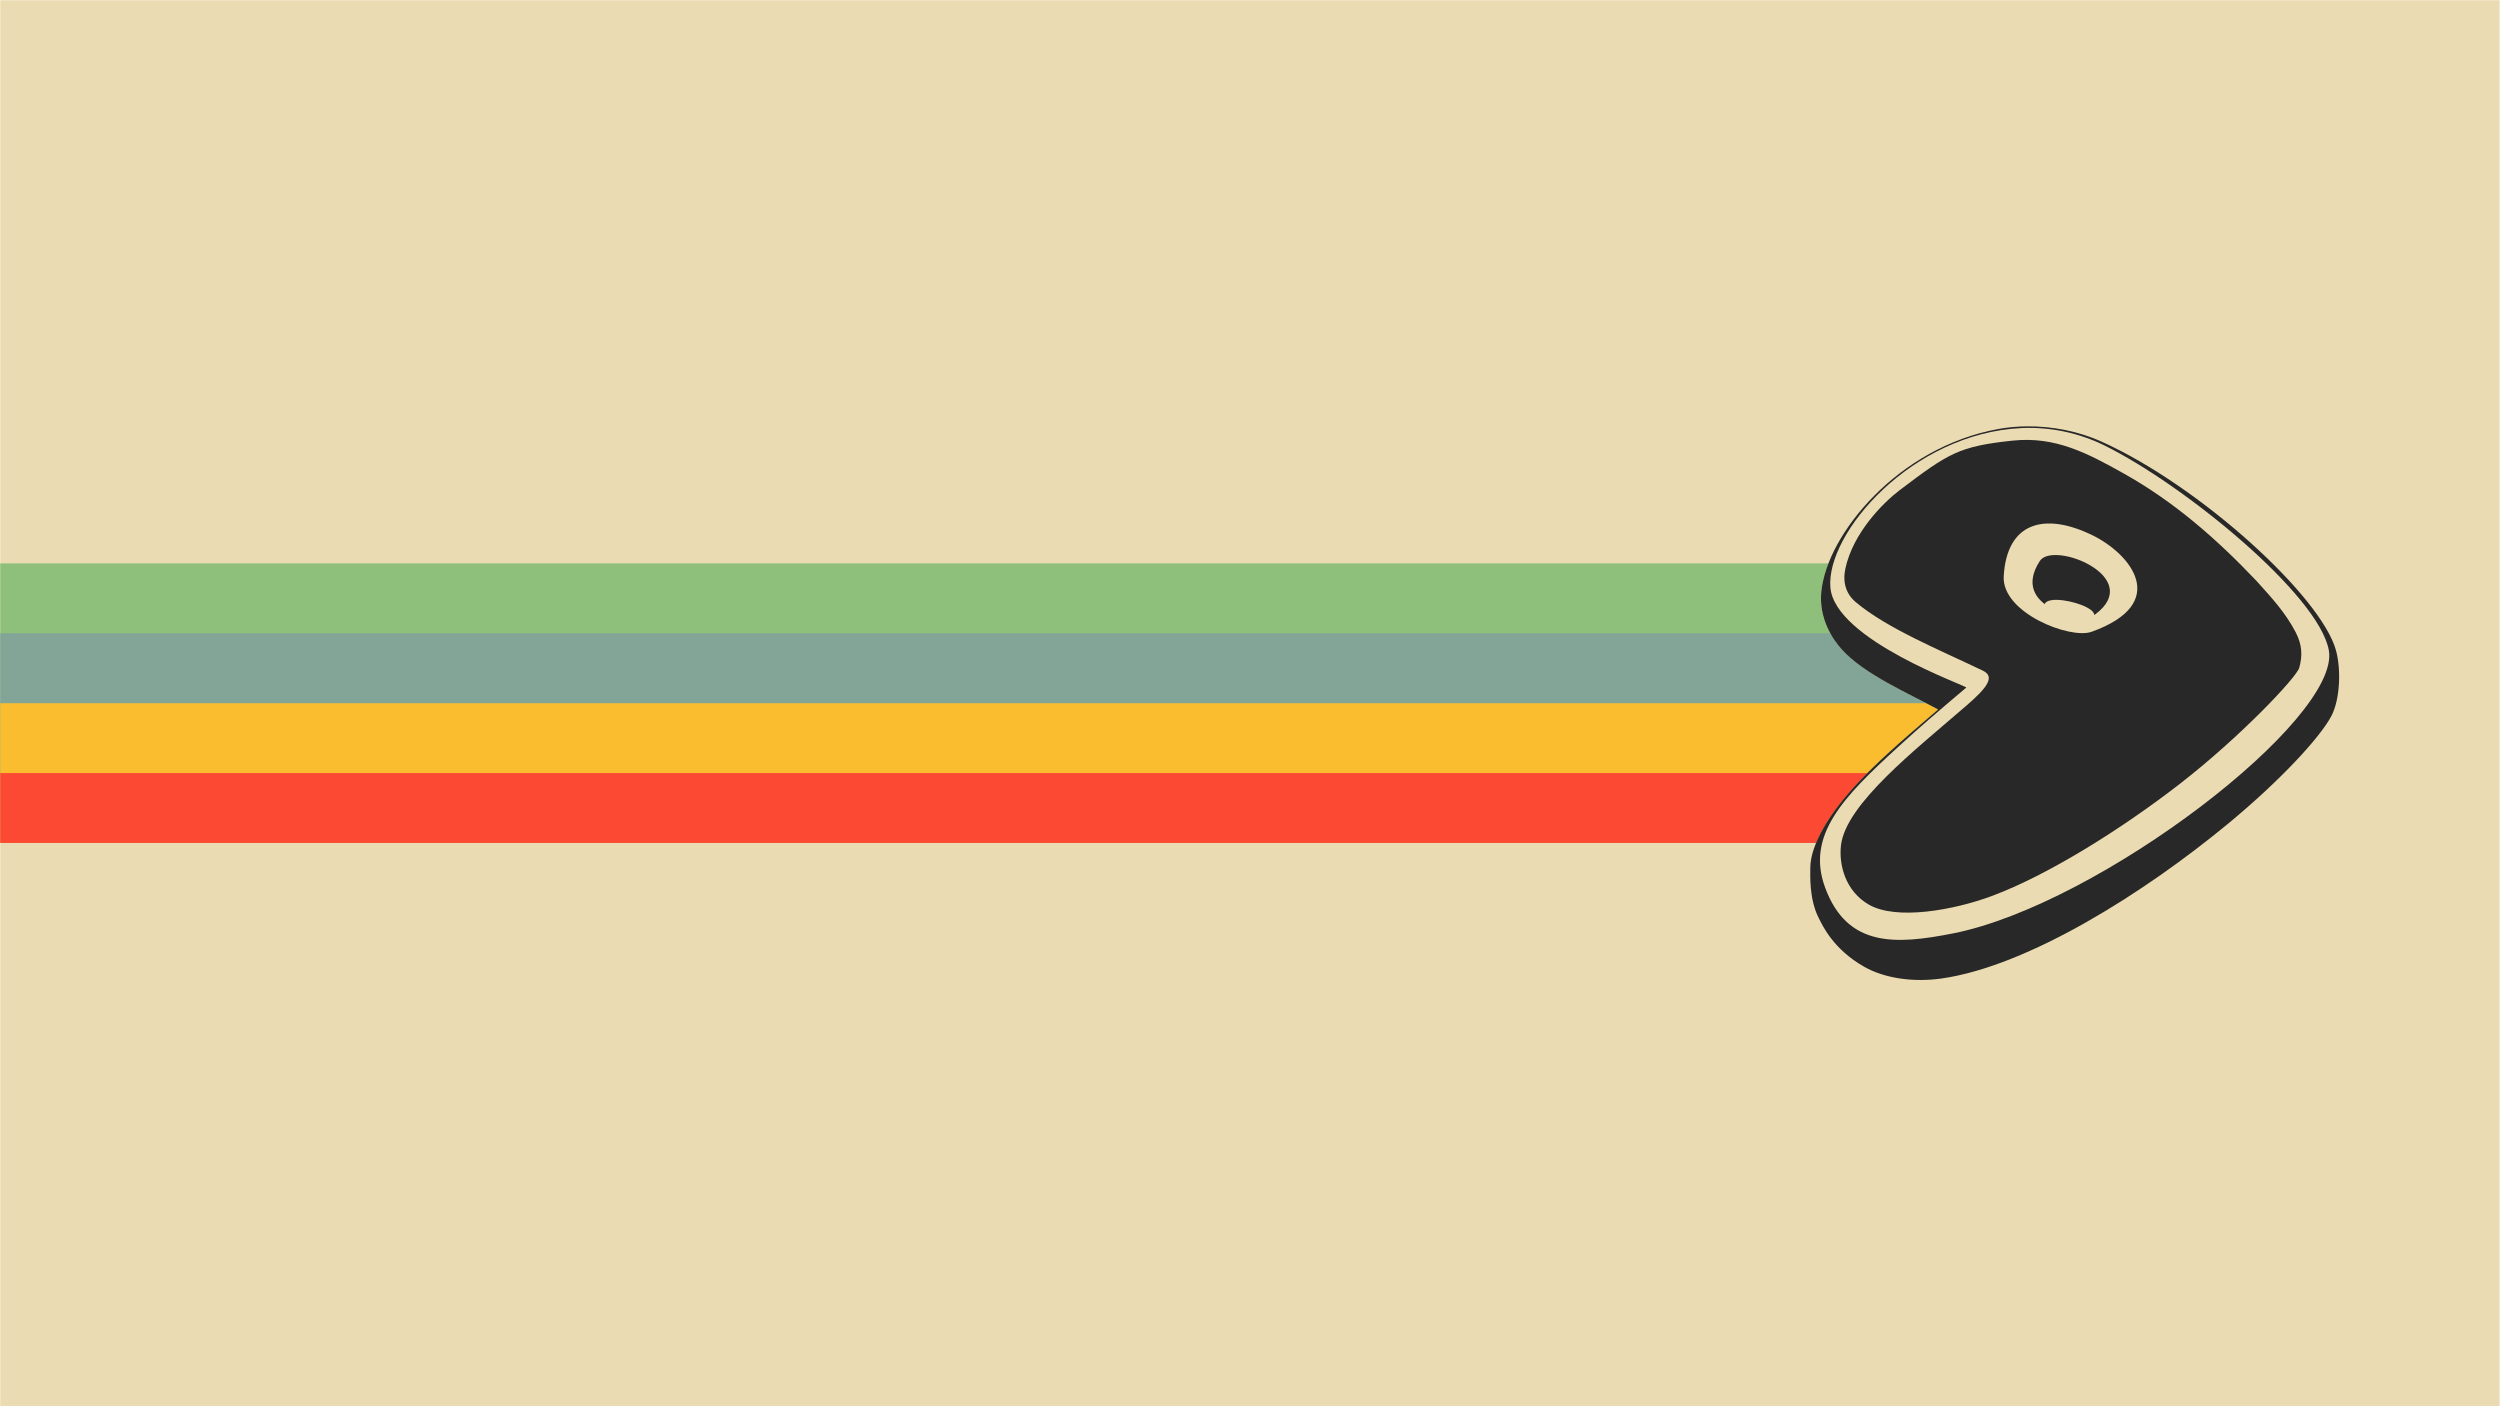 <?xml version="1.0" encoding="UTF-8" standalone="no"?>
<svg
   xmlns:dc="http://purl.org/dc/elements/1.1/"
   xmlns:cc="http://creativecommons.org/ns#"
   xmlns:rdf="http://www.w3.org/1999/02/22-rdf-syntax-ns#"
   xmlns:svg="http://www.w3.org/2000/svg"
   xmlns="http://www.w3.org/2000/svg"
   xmlns:sodipodi="http://sodipodi.sourceforge.net/DTD/sodipodi-0.dtd"
   xmlns:inkscape="http://www.inkscape.org/namespaces/inkscape"
   version="1.1"
   id="svg5033"
   xml:space="preserve"
   width="1920"
   height="1080"
   viewBox="0 0 1920 1080"
   sodipodi:docname="gruvbox-light-gentoo-scalable.svg"
   inkscape:version="1.0.1 (3bc2e813f5, 2020-09-07)"
   inkscape:export-filename="/home/fjall/1577101987penguin-silhouette-3-freesvg.org.png"
   inkscape:export-xdpi="96"
   inkscape:export-ydpi="96"><defs
     id="defs5037"><marker
       style="overflow:visible"
       id="Arrow1Lstart"
       refX="0"
       refY="0"
       orient="auto"
       inkscape:stockid="Arrow1Lstart"
       inkscape:isstock="true"><path
         transform="matrix(0.8,0,0,0.8,10,0)"
         style="fill:#c53d3d;fill-opacity:0.795;fill-rule:evenodd;stroke:none;stroke-width:1pt;stroke-opacity:1"
         d="M 0,0 5,-5 -12.5,0 5,5 Z"
         id="path2155" /></marker><clipPath
       clipPathUnits="userSpaceOnUse"
       id="clipPath5049"><path
         d="M 0,600 H 600 V 0 H 0 Z"
         id="path5047"
         inkscape:connector-curvature="0" /></clipPath><marker
       style="overflow:visible"
       id="Arrow1Lstart-53"
       refX="0"
       refY="0"
       orient="auto"
       inkscape:stockid="Arrow1Lstart"
       inkscape:isstock="true"><path
         transform="matrix(0.8,0,0,0.8,10,0)"
         style="fill:#c53d3d;fill-opacity:0.795;fill-rule:evenodd;stroke:none;stroke-width:1pt;stroke-opacity:1"
         d="M 0,0 5,-5 -12.5,0 5,5 Z"
         id="path2155-5" /></marker><clipPath
       clipPathUnits="userSpaceOnUse"
       id="clipPath5049-6"><path
         d="M 0,600 H 600 V 0 H 0 Z"
         id="path5047-2"
         inkscape:connector-curvature="0" /></clipPath><marker
       style="overflow:visible"
       id="Arrow1Lstart-5"
       refX="0"
       refY="0"
       orient="auto"
       inkscape:stockid="Arrow1Lstart"
       inkscape:isstock="true"><path
         transform="matrix(0.8,0,0,0.8,10,0)"
         style="fill:#c53d3d;fill-opacity:0.795;fill-rule:evenodd;stroke:none;stroke-width:1pt;stroke-opacity:1"
         d="M 0,0 5,-5 -12.5,0 5,5 Z"
         id="path2155-3" /></marker><clipPath
       clipPathUnits="userSpaceOnUse"
       id="clipPath5049-5"><path
         d="M 0,600 H 600 V 0 H 0 Z"
         id="path5047-6"
         inkscape:connector-curvature="0" /></clipPath></defs><sodipodi:namedview
     pagecolor="#ffffff"
     bordercolor="#666666"
     borderopacity="1"
     objecttolerance="10"
     gridtolerance="10"
     guidetolerance="10"
     inkscape:pageopacity="0"
     inkscape:pageshadow="2"
     inkscape:window-width="1920"
     inkscape:window-height="1052"
     id="namedview5035"
     showgrid="false"
     inkscape:zoom="0.43372853"
     inkscape:cx="430.30185"
     inkscape:cy="329.99668"
     inkscape:window-x="0"
     inkscape:window-y="28"
     inkscape:window-maximized="1"
     inkscape:current-layer="g5041"
     inkscape:document-rotation="0"
     inkscape:snap-global="true"
     showguides="true"
     inkscape:guide-bbox="true"
     fit-margin-top="0"
     fit-margin-left="0"
     fit-margin-right="0"
     fit-margin-bottom="0"
     inkscape:snap-bbox="false"
     inkscape:bbox-paths="false"
     inkscape:object-paths="true"><inkscape:grid
       type="xygrid"
       id="grid997"
       originx="765.494"
       originy="-129.701" /></sodipodi:namedview><g
     id="g5041"
     inkscape:groupmode="layer"
     inkscape:label="penguin-clipart-publicdomainvectors.org"
     transform="matrix(1.333,0,0,-1.333,765.494,670.299)"><g
       id="g956"
       transform="translate(46.384,0.711)" /><g
       id="g944"
       transform="translate(96.726,0.711)" /><g
       id="g1693"><rect
         style="fill:#ebdbb2;fill-opacity:1;fill-rule:nonzero;stroke-width:78.727;stroke-linecap:round;stroke-linejoin:round;paint-order:stroke markers fill"
         id="rect1025"
         width="1440"
         height="810"
         x="-574.121"
         y="-502.724"
         transform="scale(1,-1)" /><path
         id="path1033"
         style="fill:#8ec07c;fill-opacity:1;stroke:none;stroke-width:6.871;stroke-linejoin:round;stroke-miterlimit:4;stroke-dasharray:none;stroke-opacity:1;paint-order:stroke markers fill"
         d="M 0 432.611 L 0 647.389 L 1394.902 647.389 C 1400.94 632.75 1412.701 616.218 1427.438 600.744 C 1441.921 585.536 1456.629 572.187 1488.693 544.848 C 1466.514 532.678 1432.019 517.994 1414.711 498.764 C 1408.307 491.648 1396.7 475.529 1398.951 453.992 C 1399.65 447.305 1401.505 440.088 1404.412 432.611 L 0 432.611 z "
         transform="matrix(0.75,0,0,-0.75,-574.121,502.724)" /><path
         id="path1037"
         style="fill:#83a598;fill-opacity:1;stroke:none;stroke-width:5.951;stroke-linejoin:round;stroke-miterlimit:4;stroke-dasharray:none;stroke-opacity:1;paint-order:stroke markers fill"
         d="M 0 486.305 L 0 647.389 L 1394.902 647.389 C 1400.94 632.75 1412.701 616.218 1427.438 600.744 C 1441.921 585.536 1456.629 572.187 1488.693 544.848 C 1466.514 532.678 1432.019 517.994 1414.711 498.764 C 1412.179 495.951 1408.84 491.711 1405.859 486.305 L 0 486.305 z "
         transform="matrix(0.75,0,0,-0.75,-574.121,502.724)" /><path
         id="path1041"
         style="fill:#fabd2f;fill-opacity:1;stroke:none;stroke-width:4.859;stroke-linejoin:round;stroke-miterlimit:4;stroke-dasharray:none;stroke-opacity:1;paint-order:stroke markers fill"
         d="M 0 540 L 0 647.389 L 1394.902 647.389 C 1400.94 632.75 1412.701 616.218 1427.438 600.744 C 1441.921 585.536 1456.629 572.187 1488.693 544.848 C 1485.83 543.277 1482.751 541.659 1479.541 540 L 0 540 z "
         transform="matrix(0.75,0,0,-0.75,-574.121,502.724)" /><path
         id="path1045"
         style="fill:#fb4934;fill-opacity:1;stroke:none;stroke-width:3.436;stroke-linejoin:round;stroke-miterlimit:4;stroke-dasharray:none;stroke-opacity:1;paint-order:stroke markers fill"
         d="M 0 593.693 L 0 647.389 L 1394.902 647.389 C 1400.94 632.75 1412.701 616.218 1427.438 600.744 C 1429.697 598.371 1431.99 596.036 1434.326 593.693 L 0 593.693 z "
         transform="matrix(0.75,0,0,-0.75,-574.121,502.724)" /><g
         id="g1681"><path
           id="path2973"
           style="fill:#282828;fill-opacity:1;fill-rule:evenodd;stroke:none;stroke-width:2.05;stroke-linecap:butt;stroke-linejoin:miter;stroke-miterlimit:4;stroke-opacity:1"
           d="m 593.667,257.214 c -5.705,-0.041 -11.335,-0.551 -16.74,-1.539 -57.758,-10.563 -98.393,-60.524 -101.835,-93.445 -1.689,-16.153 7.018,-28.242 11.821,-33.579 12.981,-14.422 38.852,-25.435 55.487,-34.562 C 518.351,73.584 507.32,63.573 496.458,52.166 480.204,35.098 468.765,16.311 468.73,2.855 c -0.012,-4.334 -0.712,-18.157 4.926,-29.068 2.12,-4.103 8.152,-17.792 26.323,-28.045 11.614,-6.553 28.163,-8.964 44.362,-6.652 50.131,7.154 117.27,49.673 165.181,89.27 30.535,25.236 52.853,49.692 59.3,61.733 5.202,9.715 5.782,27.147 2.764,38.083 -8.572,31.07 -78.245,94.701 -135.216,120.314 -13.052,5.868 -28.122,8.829 -42.702,8.725 z m 17.202,-99.97 c 8.912,-0.17 22.647,-5.059 21.348,-9.213 -1.994,-6.374 -29.356,-2.745 -28.647,6.008 0.193,2.384 3.248,3.282 7.299,3.205 z" /><path
           id="path2975"
           style="fill:#ebdbb2;fill-opacity:1;fill-rule:evenodd;stroke:none;stroke-width:2.05;stroke-linecap:butt;stroke-linejoin:miter;stroke-miterlimit:4;stroke-dasharray:none;stroke-opacity:1"
           d="M 558.592,106.696 C 542.848,93.403 532.38,84.44 519.257,72.446 487.653,43.56 466.179,21.573 477.25,-8.482 490.021,-43.153 518.016,-41.395 550.845,-34.951 635.465,-18.262 774.564,88.676 767.474,128.174 c -5.737,31.96 -83.45,95.502 -129.463,118.113 -14.375,7.064 -30.941,10.717 -47.557,9.935 -63.269,-2.986 -112.679,-60.59 -110.155,-91.801 2.456,-30.364 79.198,-56.821 78.292,-57.727 z m -9.497,106.001 c -19.038,-21.182 -6.866,-62.163 24.706,-84.5 36.943,-26.137 96.768,-30.87 108.673,-10.712 22.206,37.598 -2.04,77.353 -38.232,95.087 -35.765,17.524 -83.28,13.329 -95.147,0.126 z"
           sodipodi:nodetypes="csssssssccssss" /><path
           id="path4976"
           style="display:inline;fill:#ebdbb2;fill-opacity:1;fill-rule:evenodd;stroke:none;stroke-width:2.05;stroke-linecap:butt;stroke-linejoin:miter;stroke-miterlimit:4;stroke-dasharray:none;stroke-opacity:1"
           d="m 614.021,129.086 c 26.727,-3.715 49.765,6.989 53.367,33.381 2.744,20.104 -28.024,42.07 -46.523,47.136 -15.448,4.231 -48.985,-1.209 -51.246,-30.426 -2.35,-30.372 28.817,-47.924 44.401,-50.09 z m -13.089,50.515 c -17.565,-27.212 25.503,-35.578 32.097,-30.615 28.428,21.395 -24.358,42.604 -32.097,30.615 z"
           sodipodi:nodetypes="csssscss" /><path
           style="fill:#282828;fill-opacity:1;fill-rule:evenodd;stroke:none;stroke-width:2.05;stroke-linecap:butt;stroke-linejoin:miter;stroke-miterlimit:4;stroke-dasharray:none;stroke-opacity:1"
           d="m 585.355,248.993 c -31.07,-3.274 -37.021,-7.273 -65.168,-28.569 -9.434,-7.137 -26.796,-24.504 -31.245,-45.106 -1.694,-7.847 0.308,-14.621 5.96,-19.372 18.095,-15.213 48.381,-27.555 73.227,-39.486 7.278,-3.495 2.459,-9.831 -9.277,-19.991 -29.614,-25.637 -69.652,-56.845 -72.447,-80.626 -1.317,-11.206 2.519,-26.432 16.12,-34.225 15.889,-9.102 48.871,-3.161 70.894,5.04 32.183,11.984 74.459,38.434 108.022,64.432 34.901,27.036 67.352,61.374 68.957,66.975 1.971,6.877 1.775,13.23 -2.029,20.533 -5.974,11.469 -13.96,19.991 -22.535,29.53 -23.009,24.257 -47.354,45.572 -76.481,61.906 -21.034,11.795 -39.54,21.535 -63.997,18.957 z m 45.64,-54.383 c 22.447,-10.852 45.498,-39.358 -0.2,-55.764 -12.426,-4.461 -51.836,10.957 -50.629,31.998 1.759,31.081 23.421,37.018 50.829,23.767 z"
           id="path2977"
           sodipodi:nodetypes="cssssssssssscsscsss" /></g></g></g></svg>
